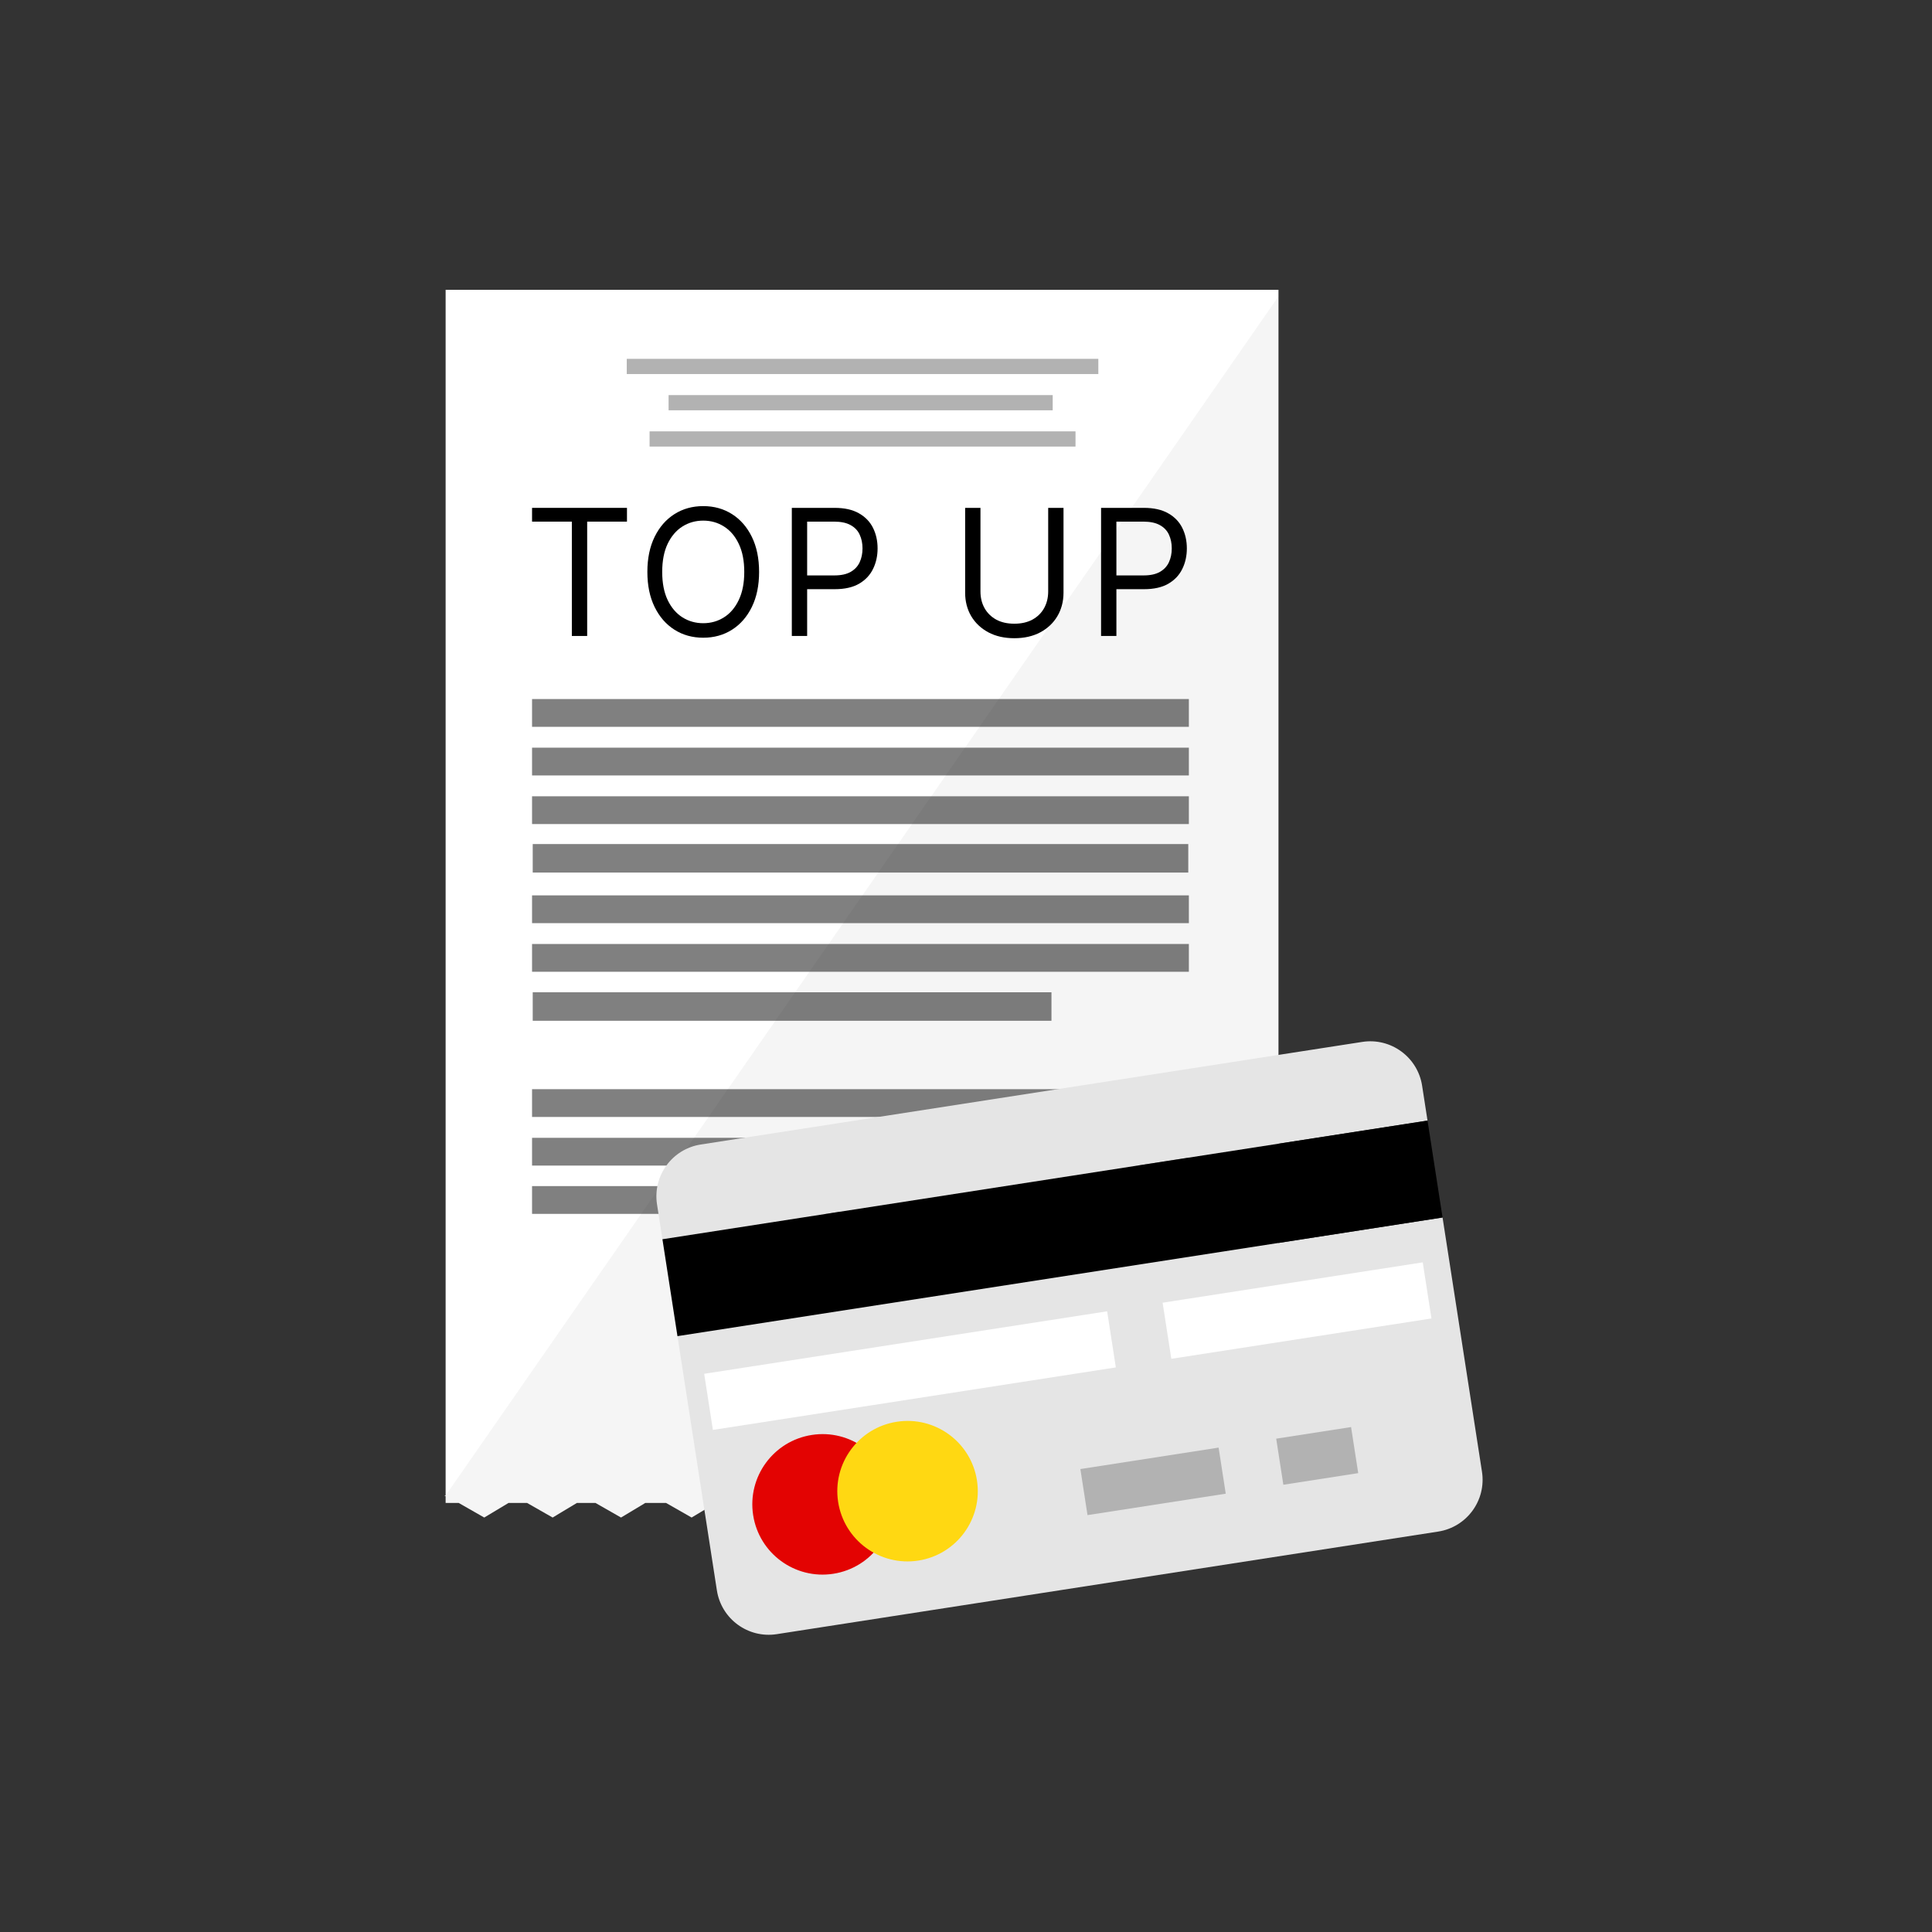 <svg width="500" height="500" viewBox="0 0 500 500" fill="none" xmlns="http://www.w3.org/2000/svg">
<rect x="0" y="0" width="500" height="500" fill="#333333" stroke="none"/>
<path d="M330.869 75V388.961H328.379L322.104 392.734L315.493 388.961H310.679L304.404 392.734L297.792 388.961H292.98L286.705 392.734L280.093 388.961H274.712L268.437 392.734L261.826 388.961H256.823L250.548 392.734L243.936 388.961H238.933L232.659 392.734L226.047 388.961H221.044L214.77 392.734L208.158 388.961H203.155L196.88 392.734L190.269 388.961H185.265L178.991 392.734L172.379 388.961H166.998L160.723 392.734L154.111 388.961H149.299L143.023 392.734L136.411 388.961H131.599L125.323 392.734L118.712 388.961H115.328V387.214L115 387.026L115.328 387.025V75H330.869Z" fill="white"/>
<path d="M307.679 180.912H137.695V188.103H307.679V180.912Z" fill="#808080"/>
<path d="M307.679 231.721H137.695V238.911H307.679V231.721Z" fill="#808080"/>
<path d="M307.679 281.879H137.695V289.069H307.679V281.879Z" fill="#808080"/>
<path d="M307.679 193.497H137.695V200.685H307.679V193.497Z" fill="#808080"/>
<path d="M307.679 244.304H137.695V251.491H307.679V244.304Z" fill="#808080"/>
<path d="M307.679 294.465H137.695V301.652H307.679V294.465Z" fill="#808080"/>
<path d="M307.679 206.077H137.695V213.266H307.679V206.077Z" fill="#808080"/>
<path d="M272.117 256.799H137.868V264.175H272.117V256.799Z" fill="#808080"/>
<path d="M307.524 218.442H137.868V225.819H307.524V218.442Z" fill="#808080"/>
<path d="M217.358 306.96H137.695V314.15H217.358V306.96Z" fill="#808080"/>
<path d="M137.696 134.996V131.435H162.259V134.996H151.96V164.588H147.994V134.996H137.696Z" fill="black"/>
<path d="M196.452 148.011C196.452 151.508 195.829 154.53 194.581 157.076C193.334 159.623 191.623 161.588 189.448 162.969C187.273 164.35 184.789 165.041 181.996 165.041C179.202 165.041 176.718 164.35 174.543 162.969C172.368 161.588 170.657 159.623 169.41 157.076C168.163 154.53 167.539 151.508 167.539 148.011C167.539 144.515 168.163 141.493 169.41 138.946C170.657 136.399 172.368 134.435 174.543 133.054C176.718 131.672 179.202 130.981 181.996 130.981C184.789 130.981 187.273 131.672 189.448 133.054C191.623 134.435 193.334 136.399 194.581 138.946C195.829 141.493 196.452 144.515 196.452 148.011ZM192.614 148.011C192.614 145.141 192.14 142.718 191.191 140.743C190.253 138.768 188.979 137.273 187.369 136.259C185.77 135.244 183.979 134.737 181.996 134.737C180.013 134.737 178.216 135.244 176.606 136.259C175.007 137.273 173.733 138.768 172.784 140.743C171.846 142.718 171.377 145.141 171.377 148.011C171.377 150.882 171.846 153.305 172.784 155.28C173.733 157.255 175.007 158.749 176.606 159.764C178.216 160.778 180.013 161.285 181.996 161.285C183.979 161.285 185.77 160.778 187.369 159.764C188.979 158.749 190.253 157.255 191.191 155.28C192.14 153.305 192.614 150.882 192.614 148.011Z" fill="black"/>
<path d="M204.922 164.588V131.435H215.989C218.558 131.435 220.659 131.904 222.29 132.843C223.932 133.771 225.147 135.028 225.936 136.615C226.725 138.201 227.119 139.971 227.119 141.925C227.119 143.878 226.725 145.653 225.936 147.25C225.158 148.848 223.953 150.121 222.322 151.071C220.691 152.01 218.601 152.479 216.053 152.479H208.121V148.918H215.925C217.684 148.918 219.097 148.61 220.163 147.995C221.229 147.38 222.002 146.549 222.482 145.502C222.972 144.444 223.217 143.252 223.217 141.925C223.217 140.597 222.972 139.41 222.482 138.363C222.002 137.316 221.224 136.496 220.147 135.903C219.07 135.298 217.641 134.996 215.861 134.996H208.889V164.588H204.922Z" fill="black"/>
<path d="M271.27 131.435H275.236V153.386C275.236 155.652 274.708 157.675 273.653 159.456C272.608 161.226 271.131 162.624 269.223 163.649C267.315 164.663 265.076 165.17 262.506 165.17C259.937 165.17 257.698 164.663 255.79 163.649C253.881 162.624 252.399 161.226 251.344 159.456C250.299 157.675 249.777 155.652 249.777 153.386V131.435H253.743V153.062C253.743 154.681 254.094 156.121 254.798 157.384C255.502 158.636 256.504 159.623 257.805 160.346C259.116 161.059 260.683 161.415 262.506 161.415C264.329 161.415 265.897 161.059 267.208 160.346C268.519 159.623 269.521 158.636 270.214 157.384C270.918 156.121 271.27 154.681 271.27 153.062V131.435Z" fill="black"/>
<path d="M284.957 164.588V131.435H296.024C298.593 131.435 300.693 131.904 302.325 132.843C303.966 133.771 305.182 135.028 305.971 136.615C306.76 138.201 307.154 139.971 307.154 141.925C307.154 143.878 306.76 145.653 305.971 147.25C305.193 148.848 303.988 150.121 302.357 151.071C300.725 152.01 298.636 152.479 296.088 152.479H288.156V148.918H295.96C297.719 148.918 299.132 148.61 300.198 147.995C301.264 147.38 302.037 146.549 302.517 145.502C303.007 144.444 303.252 143.252 303.252 141.925C303.252 140.597 303.007 139.41 302.517 138.363C302.037 137.316 301.258 136.496 300.182 135.903C299.105 135.298 297.676 134.996 295.896 134.996H288.923V164.588H284.957Z" fill="black"/>
<path d="M272.437 102.25H173.033V106.187H272.437V102.25Z" fill="#B2B2B2"/>
<path d="M278.343 111.635H168.112V115.572H278.343V111.635Z" fill="#B2B2B2"/>
<path d="M284.248 92.867H162.207V96.804H284.248V92.867Z" fill="#B2B2B2"/>
<path opacity="0.04" d="M115.328 387.028L115 387.029L115.328 387.217V388.964H118.711L125.323 392.736L131.599 388.964H136.411L143.023 392.736L149.298 388.964H154.111L160.723 392.736L166.998 388.964H172.379L178.991 392.736L185.265 388.964H190.269L196.88 392.736L203.155 388.964H208.158L214.77 392.736L221.044 388.964H226.047L232.659 392.736L238.933 388.964H243.936L250.548 392.736L256.822 388.964H261.826L268.437 392.736L274.712 388.964H280.093L286.705 392.736L292.98 388.964H297.792L304.404 392.736L310.679 388.964H315.492L322.104 392.736L328.379 388.964H330.869V76.706L115.328 387.028Z" fill="black"/>
<path d="M185.529 411.584C186.678 418.993 193.616 424.068 201.025 422.919L372.199 396.371C379.609 395.222 384.683 388.284 383.534 380.876L373.331 315.088L175.326 345.797L185.529 411.584Z" fill="#E5E5E5"/>
<path d="M368.042 280.982C366.893 273.573 359.955 268.498 352.546 269.647L181.371 296.195C173.962 297.344 168.887 304.281 170.036 311.691L171.436 320.716L369.441 290.007L368.042 280.982Z" fill="#E5E5E5"/>
<path d="M369.442 290.005L171.437 320.714L175.327 345.794L373.332 315.086L369.442 290.005Z" fill="black"/>
<path d="M286.527 339.365L182.243 355.538L184.495 370.059L288.779 353.885L286.527 339.365Z" fill="white"/>
<path d="M368.206 326.698L300.884 337.139L303.136 351.659L370.458 341.218L368.206 326.698Z" fill="white"/>
<path d="M230.843 386.542C232.381 396.462 225.586 405.753 215.665 407.291C205.743 408.83 196.453 402.034 194.915 392.114C193.376 382.192 200.171 372.902 210.092 371.363C220.014 369.825 229.304 376.62 230.843 386.542Z" fill="#E30302"/>
<path d="M252.837 383.129C254.376 393.049 247.581 402.34 237.66 403.878C227.738 405.417 218.448 398.621 216.909 388.701C215.37 378.779 222.166 369.489 232.088 367.95C242.009 366.411 251.298 373.207 252.837 383.129Z" fill="#FFD812"/>
<path d="M315.374 374.639L279.6 380.188L281.449 392.111L317.223 386.563L315.374 374.639Z" fill="#B2B2B2"/>
<path d="M349.657 369.322L330.28 372.327L332.129 384.251L351.507 381.246L349.657 369.322Z" fill="#B2B2B2"/>
</svg>
